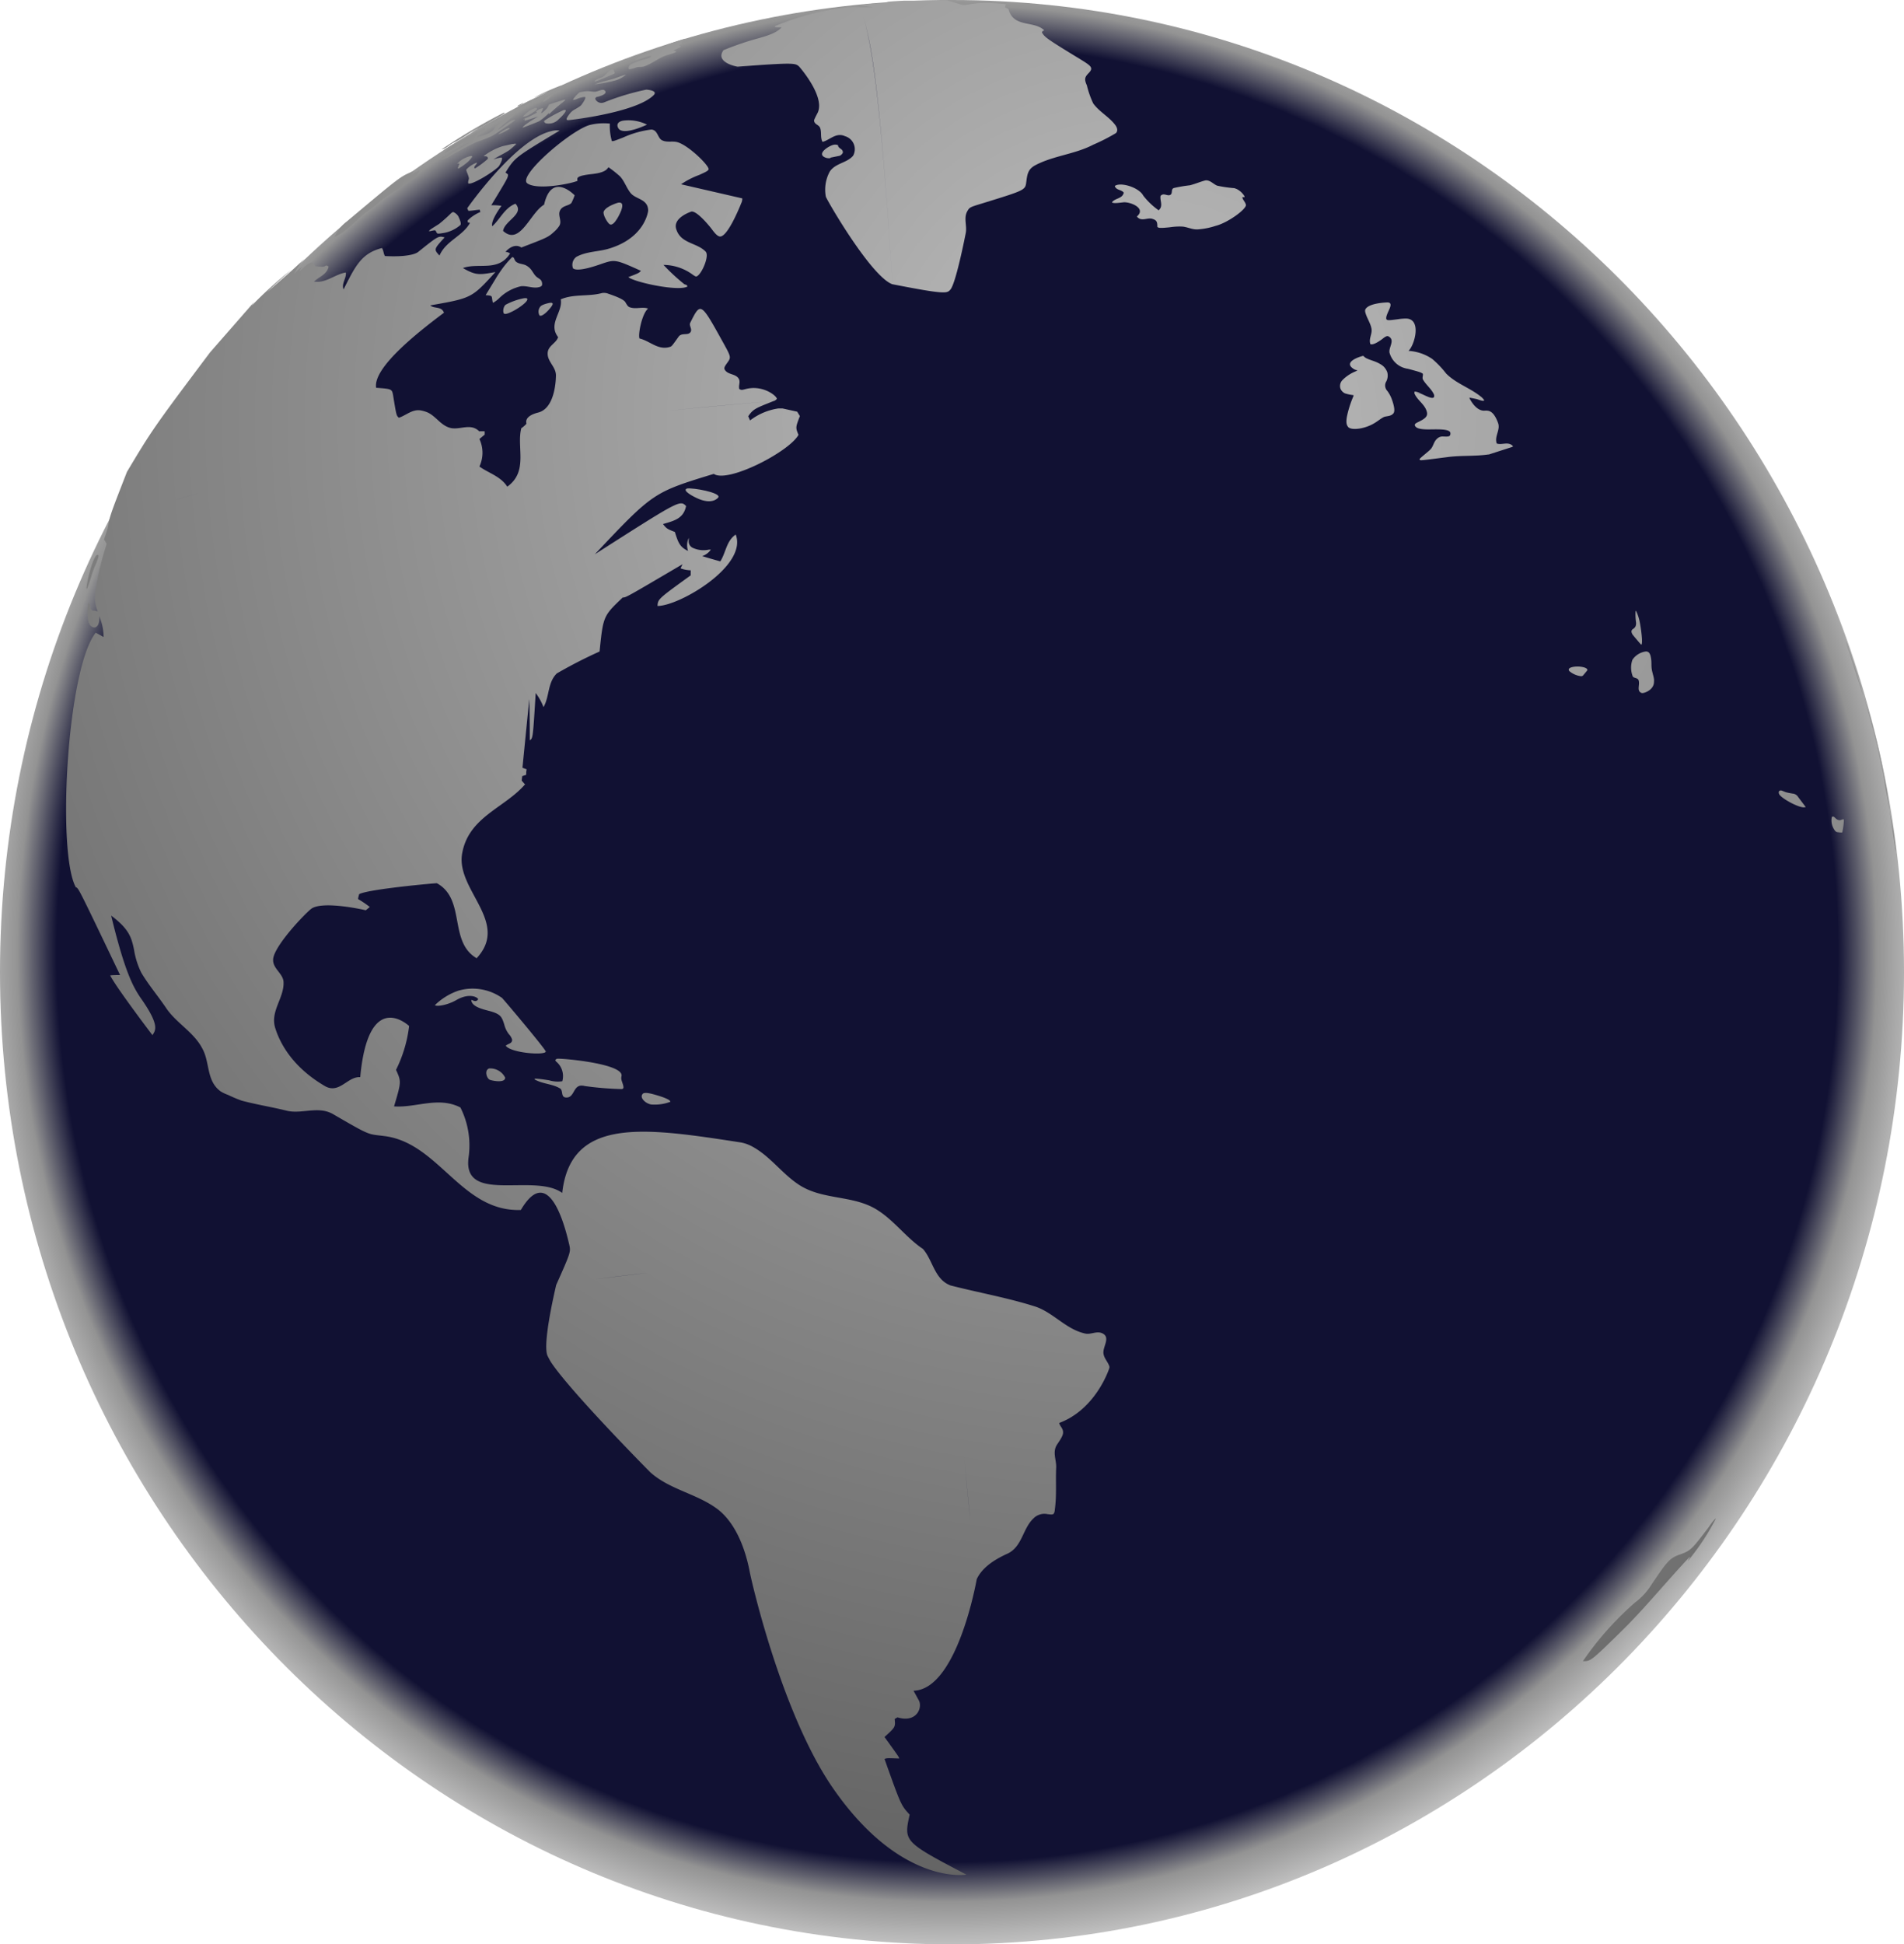 <svg xmlns="http://www.w3.org/2000/svg" xmlns:xlink="http://www.w3.org/1999/xlink" viewBox="0 0 260.53 265.95"><defs><style>.cls-1{fill:url(#radial-gradient);}.cls-2{fill:url(#radial-gradient-2);}.cls-3{fill:url(#radial-gradient-3);}.cls-4{fill:url(#radial-gradient-4);}.cls-5{fill:url(#radial-gradient-5);}.cls-6{fill:url(#radial-gradient-6);}.cls-7{fill:url(#radial-gradient-7);}.cls-8{fill:url(#radial-gradient-8);}.cls-9{fill:url(#radial-gradient-9);}.cls-10{fill:url(#radial-gradient-10);}.cls-11{fill:url(#radial-gradient-11);}.cls-12{fill:url(#radial-gradient-12);}.cls-13{fill:url(#radial-gradient-13);}.cls-14{fill:url(#radial-gradient-15);}.cls-15{fill:url(#radial-gradient-16);}.cls-16{fill:url(#radial-gradient-17);}.cls-17{fill:url(#radial-gradient-18);}.cls-18{fill:url(#radial-gradient-19);}.cls-19{fill:url(#radial-gradient-21);}.cls-20{fill:url(#radial-gradient-23);}.cls-21{fill:url(#radial-gradient-24);}.cls-22{fill:url(#radial-gradient-25);}.cls-23{fill:url(#radial-gradient-26);}.cls-24{fill:url(#radial-gradient-28);}.cls-25{fill:url(#radial-gradient-29);}.cls-26{fill:url(#radial-gradient-30);}.cls-27{fill:url(#radial-gradient-31);}.cls-28{fill:url(#radial-gradient-32);}.cls-29{fill:url(#radial-gradient-33);}.cls-30{fill:url(#radial-gradient-34);}.cls-31{fill:url(#radial-gradient-35);}.cls-32{fill:url(#radial-gradient-36);}.cls-33{fill:url(#radial-gradient-37);}.cls-34{fill:url(#radial-gradient-38);}.cls-35{fill:url(#radial-gradient-39);}.cls-36{fill:url(#radial-gradient-41);}.cls-37{fill:url(#radial-gradient-42);}.cls-38{fill:url(#radial-gradient-43);}.cls-39{fill:url(#radial-gradient-44);}.cls-40{fill:url(#radial-gradient-45);}.cls-41{fill:url(#radial-gradient-47);}.cls-42{fill:url(#radial-gradient-48);}.cls-43{fill:url(#radial-gradient-49);}.cls-44{fill:url(#radial-gradient-50);}.cls-45{fill:url(#radial-gradient-51);}.cls-46{fill:url(#radial-gradient-52);}.cls-47{fill:url(#radial-gradient-53);}.cls-48{fill:url(#radial-gradient-55);}</style><radialGradient id="radial-gradient" cx="-41.1" cy="520.42" r="1" gradientTransform="matrix(133.3, 0, 0, -136.07, 5608.24, 70944.2)" gradientUnits="userSpaceOnUse"><stop offset="0.91" stop-color="#113"/><stop offset="0.95" stop-color="#939393"/><stop offset="1" stop-color="#c7c7c7"/></radialGradient><radialGradient id="radial-gradient-2" cx="-40.59" cy="520.82" r="1" gradientTransform="matrix(423.02, 0, 0, -431.81, 17325.78, 224950.26)" gradientUnits="userSpaceOnUse"><stop offset="0.07" stop-color="#b0b0b0"/><stop offset="1"/></radialGradient><radialGradient id="radial-gradient-3" cx="-40.59" cy="520.82" r="1" gradientTransform="matrix(423.01, 0, 0, -431.81, 17325.38, 224949.23)" xlink:href="#radial-gradient-2"/><radialGradient id="radial-gradient-4" cx="-40.59" cy="520.82" r="1" gradientTransform="matrix(423.02, 0, 0, -431.81, 17325.74, 224948.71)" xlink:href="#radial-gradient-2"/><radialGradient id="radial-gradient-5" cx="-40.59" cy="520.82" r="1" gradientTransform="matrix(423.01, 0, 0, -431.8, 17325.62, 224947.13)" xlink:href="#radial-gradient-2"/><radialGradient id="radial-gradient-6" cx="-40.59" cy="520.82" r="1" gradientTransform="matrix(423.01, 0, 0, -431.81, 17325.46, 224948.18)" xlink:href="#radial-gradient-2"/><radialGradient id="radial-gradient-7" cx="-40.59" cy="520.82" r="1" gradientTransform="matrix(423, 0, 0, -431.79, 17325.17, 224941.94)" xlink:href="#radial-gradient-2"/><radialGradient id="radial-gradient-8" cx="-40.59" cy="520.82" r="1" gradientTransform="matrix(423.01, 0, 0, -431.8, 17325.58, 224947.66)" xlink:href="#radial-gradient-2"/><radialGradient id="radial-gradient-9" cx="-40.59" cy="520.82" r="1" gradientTransform="matrix(423, 0, 0, -431.8, 17325.17, 224942.97)" xlink:href="#radial-gradient-2"/><radialGradient id="radial-gradient-10" cx="-40.59" cy="520.82" r="1" gradientTransform="matrix(423.01, 0, 0, -431.8, 17325.46, 224946.1)" xlink:href="#radial-gradient-2"/><radialGradient id="radial-gradient-11" cx="-40.59" cy="520.82" r="1" gradientTransform="matrix(423.02, 0, 0, -431.81, 17325.74, 224951.83)" xlink:href="#radial-gradient-2"/><radialGradient id="radial-gradient-12" cx="-40.59" cy="520.82" r="1" gradientTransform="matrix(423.01, 0, 0, -431.8, 17325.46, 224946.1)" xlink:href="#radial-gradient-2"/><radialGradient id="radial-gradient-13" cx="-40.59" cy="520.82" r="1" gradientTransform="matrix(423.01, 0, 0, -431.8, 17325.46, 224945.57)" xlink:href="#radial-gradient-2"/><radialGradient id="radial-gradient-15" cx="-40.59" cy="520.82" r="1" gradientTransform="matrix(423.01, 0, 0, -431.8, 17325.34, 224944.02)" xlink:href="#radial-gradient-2"/><radialGradient id="radial-gradient-16" cx="-40.59" cy="520.82" r="1" gradientTransform="matrix(423.01, 0, 0, -431.8, 17325.42, 224946.1)" xlink:href="#radial-gradient-2"/><radialGradient id="radial-gradient-17" cx="-40.59" cy="520.82" r="1" gradientTransform="matrix(422.98, 0, 0, -431.79, 17324.52, 224938.8)" xlink:href="#radial-gradient-2"/><radialGradient id="radial-gradient-18" cx="-40.59" cy="520.82" r="1" gradientTransform="matrix(422.99, 0, 0, -431.79, 17324.73, 224940.88)" xlink:href="#radial-gradient-2"/><radialGradient id="radial-gradient-19" cx="-40.59" cy="520.82" r="1" gradientTransform="matrix(423.01, 0, 0, -431.8, 17325.34, 224946.1)" xlink:href="#radial-gradient-2"/><radialGradient id="radial-gradient-21" cx="-40.59" cy="520.82" r="1" gradientTransform="matrix(423.01, 0, 0, -431.81, 17325.54, 224948.71)" xlink:href="#radial-gradient-2"/><radialGradient id="radial-gradient-23" cx="-40.59" cy="520.82" r="1" gradientTransform="matrix(423, 0, 0, -431.8, 17325.29, 224944.54)" xlink:href="#radial-gradient-2"/><radialGradient id="radial-gradient-24" cx="-40.59" cy="520.82" r="1" gradientTransform="matrix(423, 0, 0, -431.8, 17325.13, 224942.97)" xlink:href="#radial-gradient-2"/><radialGradient id="radial-gradient-25" cx="-40.59" cy="520.82" r="1" gradientTransform="matrix(423.01, 0, 0, -431.8, 17325.62, 224947.66)" xlink:href="#radial-gradient-2"/><radialGradient id="radial-gradient-26" cx="-40.59" cy="520.82" r="1" gradientTransform="matrix(423.01, 0, 0, -431.8, 17325.46, 224946.1)" xlink:href="#radial-gradient-2"/><radialGradient id="radial-gradient-28" cx="-40.59" cy="520.82" r="1" gradientTransform="matrix(423, 0, 0, -431.8, 17325.3, 224944.54)" xlink:href="#radial-gradient-2"/><radialGradient id="radial-gradient-29" cx="-40.59" cy="520.82" r="1" gradientTransform="matrix(423.02, 0, 0, -431.81, 17325.74, 224948.18)" xlink:href="#radial-gradient-2"/><radialGradient id="radial-gradient-30" cx="-40.59" cy="520.82" r="1" gradientTransform="matrix(423.02, 0, 0, -431.81, 17326.1, 224948.71)" xlink:href="#radial-gradient-2"/><radialGradient id="radial-gradient-31" cx="-40.59" cy="520.82" r="1" gradientTransform="matrix(423.01, 0, 0, -431.8, 17325.58, 224947.66)" xlink:href="#radial-gradient-2"/><radialGradient id="radial-gradient-32" cx="-40.59" cy="520.82" r="1" gradientTransform="matrix(423.02, 0, 0, -431.81, 17325.94, 224950.79)" xlink:href="#radial-gradient-2"/><radialGradient id="radial-gradient-33" cx="-40.59" cy="520.82" r="1" gradientTransform="matrix(423.01, 0, 0, -431.8, 17325.38, 224945.57)" xlink:href="#radial-gradient-2"/><radialGradient id="radial-gradient-34" cx="-40.59" cy="520.82" r="1" gradientTransform="matrix(423.01, 0, 0, -431.81, 17325.58, 224950.27)" xlink:href="#radial-gradient-2"/><radialGradient id="radial-gradient-35" cx="-40.59" cy="520.82" r="1" gradientTransform="matrix(423, 0, 0, -431.8, 17325.18, 224944.54)" xlink:href="#radial-gradient-2"/><radialGradient id="radial-gradient-36" cx="-40.59" cy="520.82" r="1" gradientTransform="matrix(423.02, 0, 0, -431.81, 17326.14, 224952.35)" xlink:href="#radial-gradient-2"/><radialGradient id="radial-gradient-37" cx="-40.59" cy="520.82" r="1" gradientTransform="matrix(422.99, 0, 0, -431.79, 17324.82, 224940.36)" xlink:href="#radial-gradient-2"/><radialGradient id="radial-gradient-38" cx="-40.59" cy="520.82" r="1" gradientTransform="matrix(423.01, 0, 0, -431.8, 17325.38, 224944.54)" xlink:href="#radial-gradient-2"/><radialGradient id="radial-gradient-39" cx="-40.59" cy="520.82" r="1" gradientTransform="matrix(423.01, 0, 0, -431.8, 17325.54, 224946.1)" xlink:href="#radial-gradient-2"/><radialGradient id="radial-gradient-41" cx="-40.59" cy="520.82" r="1" gradientTransform="matrix(423.01, 0, 0, -431.79, 17325.33, 224941.41)" xlink:href="#radial-gradient-2"/><radialGradient id="radial-gradient-42" cx="-40.59" cy="520.82" r="1" gradientTransform="matrix(423.01, 0, 0, -431.8, 17325.42, 224946.1)" xlink:href="#radial-gradient-2"/><radialGradient id="radial-gradient-43" cx="-40.59" cy="520.82" r="1" gradientTransform="matrix(423.01, 0, 0, -431.8, 17325.62, 224946.62)" xlink:href="#radial-gradient-2"/><radialGradient id="radial-gradient-44" cx="-40.59" cy="520.82" r="1" gradientTransform="matrix(423.01, 0, 0, -431.8, 17325.38, 224942.97)" xlink:href="#radial-gradient-2"/><radialGradient id="radial-gradient-45" cx="-40.59" cy="520.82" r="1" gradientTransform="matrix(423.05, 0, 0, -431.82, 17327.27, 224957.04)" xlink:href="#radial-gradient-2"/><radialGradient id="radial-gradient-47" cx="-40.59" cy="520.82" r="1" gradientTransform="matrix(423, 0, 0, -431.8, 17325.25, 224944.54)" xlink:href="#radial-gradient-2"/><radialGradient id="radial-gradient-48" cx="-40.59" cy="520.82" r="1" gradientTransform="matrix(422.99, 0, 0, -431.78, 17324.6, 224935.16)" xlink:href="#radial-gradient-2"/><radialGradient id="radial-gradient-49" cx="-40.59" cy="520.82" r="1" gradientTransform="matrix(423.01, 0, 0, -431.8, 17325.62, 224947.66)" xlink:href="#radial-gradient-2"/><radialGradient id="radial-gradient-50" cx="-40.59" cy="520.82" r="1" gradientTransform="matrix(423.01, 0, 0, -431.8, 17325.46, 224946.1)" xlink:href="#radial-gradient-2"/><radialGradient id="radial-gradient-51" cx="-40.59" cy="520.82" r="1" gradientTransform="matrix(423.01, 0, 0, -431.8, 17325.46, 224945.57)" xlink:href="#radial-gradient-2"/><radialGradient id="radial-gradient-52" cx="-40.59" cy="520.82" r="1" gradientTransform="matrix(423.01, 0, 0, -431.81, 17325.42, 224948.18)" xlink:href="#radial-gradient-2"/><radialGradient id="radial-gradient-53" cx="-40.59" cy="520.82" r="1" gradientTransform="matrix(423.01, 0, 0, -431.8, 17325.5, 224946.62)" xlink:href="#radial-gradient-2"/><radialGradient id="radial-gradient-55" cx="-40.59" cy="520.82" r="1" gradientTransform="matrix(423.02, 0, 0, -431.82, 17325.98, 224957.56)" xlink:href="#radial-gradient-2"/></defs><g id="Layer_2" data-name="Layer 2"><g id="Layer_1-2" data-name="Layer 1"><path class="cls-1" d="M260.53,133c0,73.44-58.32,133-130.26,133S0,206.4,0,133,58.32,0,130.27,0,260.53,59.53,260.53,133Z"/><path class="cls-2" d="M73.4,14.78a.65.65,0,0,0-.19,0,6.11,6.11,0,0,0-.77.38c-.06,0-.81.67-.81.68s-.09.08-.07.09.36.16,1.43-.6C73.58,15,73.52,14.8,73.4,14.78Z"/><path class="cls-3" d="M71.67,14.09s0,0-.08,0c-.18.07-.58.27-.65.31s-.15.13-.13.15a.81.81,0,0,0,.37-.12,2.47,2.47,0,0,0,.49-.36Z"/><path class="cls-4" d="M74.81,12.66a2.8,2.8,0,0,0,.62-.2,5.77,5.77,0,0,0,.75-.38s.52-.27.6-.34l-.12,0A29.61,29.61,0,0,0,73,13.4L74,13a6.07,6.07,0,0,1,.83-.35Z"/><path class="cls-5" d="M72.79,13.83h0s.06-.06.77-.36l.75-.34.1-.07-.15,0a13.89,13.89,0,0,0-4,2A18.88,18.88,0,0,0,72.77,14a.5.5,0,0,1,0-.12Z"/><path class="cls-6" d="M74.89,13.63a.54.54,0,0,0,.12-.09c.08-.06.13-.14.2-.2s.27-.22.38-.34.07-.09.08-.09H75.6a4.83,4.83,0,0,0-1.2.75h0c.07,0,.07,0-.11.3A5.39,5.39,0,0,0,74.89,13.63Z"/><path class="cls-7" d="M69.71,17.52l-.13,0a2.13,2.13,0,0,0-.35.14,5.73,5.73,0,0,0-1.1.74h0a6.21,6.21,0,0,0,1.4-.67C69.68,17.66,69.81,17.53,69.71,17.52Z"/><path class="cls-8" d="M70.65,19.69c-.05,0-.1-.07-.38,0l-.15,0L68.76,20a8.51,8.51,0,0,0-2.58,1.35v0c.14.05.3,0,.44.07s.16.25.11.33a12.27,12.27,0,0,1-1.59,1.2.3.3,0,0,1-.22.07c-.09-.35.33-.47.34-.78a3.62,3.62,0,0,0-1.45.95.16.16,0,0,0,0,.12c.06.26.2.49.27.76a1.77,1.77,0,0,1,.08.31c0,.2-.12.38-.1.59a.47.47,0,0,0,0,.1c.33.36,3.34-1.44,4.16-2.28.18-.19.71-1.26.36-1.24a5,5,0,0,0-1.08.27c.71-.48,1.5-.81,2.2-1.29A10,10,0,0,0,70.65,19.69Z"/><path class="cls-9" d="M62,19.56c1.3-.59,2.41-1.54,3.69-2.18a9.76,9.76,0,0,0-1.35.9l4.38-2.55a1.43,1.43,0,0,0,.35-.3.25.25,0,0,0-.17,0,80.47,80.47,0,0,0-8.47,5c.66-.09,1.08-.64,1.64-.91Z"/><path class="cls-10" d="M62,29A.06.06,0,0,0,62,29a1,1,0,0,0-.29.18,20.2,20.2,0,0,1-1.62,1.45c-1,.64-1.35.82-1.39,1l0,0a1.39,1.39,0,0,0,.4-.06c.39-.08.44-.08.51,0s.11.32.29.39a3.18,3.18,0,0,0,.62-.06A4.71,4.71,0,0,0,63,30.78c.2-.24-.29-1.18-.29-1.19A1.47,1.47,0,0,0,62,29Z"/><path class="cls-11" d="M64.52,21.34a1,1,0,0,0-.3.05,3.57,3.57,0,0,0-1.67,1h0c.1,0,.19-.05.27,0s0,.08-.06.28-.21.43,0,.37a7.86,7.86,0,0,0,1.37-1C64.6,21.54,64.71,21.36,64.52,21.34Z"/><path class="cls-12" d="M106.94,3.74c-.64.8-2.3,1.25-3.19,1.5A40.77,40.77,0,0,0,99,6.86c-1.24,1.71,1.9,2.27,1.93,2.26,7.79-.58,7.89-.5,8.43,0,0,0,3.66,4.14,2.49,6.37-.48.91-.48,1-.45,1.07.08.48.65.51.81.92.25.62,0,1.33.34,1.93,1-.25,1.85-1.34,3.07-.78a1.85,1.85,0,0,1,1.11,2.68c-.86,1-2.42,1-3.19,2.16A5.21,5.21,0,0,0,113,26.9c.15.49,6.23,11,9.14,12-1.45-21.86-2.53-31.8-4-36.53,1.33,4.15,2.4,12.31,4,36.52,7.3,1.43,7.45,1.25,7.91.72.77-.89,2.09-7.68,2.1-7.75.19-1-.33-2.06.23-3,.3-.51.33-.52,2.17-1.08,5.74-1.77,5.74-1.77,5.88-2.89s.25-1.77,1.28-2.31c2.5-1.3,5.39-1.48,7.89-2.79a26.21,26.21,0,0,0,3.08-1.57s.49-.37-.09-1.14c-.85-1.12-2.16-1.77-3-2.93a12.71,12.71,0,0,1-.87-2.47c-.42-.93-.23-1.18.27-1.71.71-.73.22-1-1.24-1.91C143,5.17,143,5.1,142.57,4.45a1.67,1.67,0,0,1,.08-.2l.24-.09c-1.38-1.4-4.22-.3-4.9-2.93L137.52,1a2.92,2.92,0,0,1,.1-.4l.19,0c-.62-.09-2.43-.21-2.43-.21a14.65,14.65,0,0,0-3,.25c-1,.19-1.92-.51-2.93-.55-1.43,0-4.53,0-5.75,0-2.28.13-2.28.13-2.54.32a18.57,18.57,0,0,0-3.66.36s-.06,0-.07,0,0,0,0,0h.08a8.75,8.75,0,0,1,1.89.22h-1.74A11.94,11.94,0,0,0,116,1a36.33,36.33,0,0,0-10,2.59C106.1,3.74,106.1,3.74,106.94,3.74Z"/><path class="cls-13" d="M85,28.81c.29-.81.16-1.17-.39-1.09,0,0-1.67.46-2,1.21-.17.43.52,1.56.8,1.74C84.06,31.11,85,28.83,85,28.81Z"/><path class="cls-12" d="M96.76,4.85c-.36.15-.74.29-1.12.43,1.19-.28,5-1.37,5.67-1.55a60.13,60.13,0,0,1-6.78,2,1.68,1.68,0,0,0-.87.39,2.45,2.45,0,0,1-.58,1.25C91.93,7.05,89,8.82,88.83,8.92c.27.12.58.06.83.22,0,0,0,.09,0,.14a6.56,6.56,0,0,0,1.8-.55c-2.19,1.21-2.45.93-2.62.73-1.66,0-1.76.69-1.8,1-.94.64-2.18.7-3,1.55l.08.12a9.56,9.56,0,0,0,2.19-.33c1.28-.25,2.41-1.18,3.82-.86-.11.25-.11.25-.4.48.94.19,3.93-1.3,3.66-2.05L93,9.28a11.47,11.47,0,0,1,2.65-1.71c2.68-.66,3.62-1.68,3.64-1.91l-.14,0a16.38,16.38,0,0,0,4.38-1.48,1.69,1.69,0,0,0-.63.06l5.9-1.87c-1.45.21-1.53.22-2.08.26,1.39-.37,2.81-.59,4.2-1-1.35,0-3.58.28-3.6.28s-5.44,1-6.6,1.4a.55.55,0,0,0,.22.18,1.82,1.82,0,0,1-1,.06c-.4,0-5,1.1-5.5,1.68C94.69,5.36,94.74,5.39,96.76,4.85Z"/><path class="cls-14" d="M75.11,14.36a5.55,5.55,0,0,1-.29.48,4.4,4.4,0,0,1-.76.67c0-.15.13-.34.19-.49a.79.79,0,0,0,.06-.22,1.41,1.41,0,0,0-1,.54h.16a0,0,0,0,1,0,.05,12.1,12.1,0,0,1-1.92.92c.1.05.2-.07.29,0-.08.16-.08.16-.07.19s.11,0,1.9-.57c-.55.32-2.07,1.18-2.17,1.55a0,0,0,0,1,0,0s2-.76,2.28-.9a8.48,8.48,0,0,0,1.32-1.11.21.21,0,0,1,0,.18l0,0A25.2,25.2,0,0,1,77,14c.3-.25.32-.28.36-.35a.34.34,0,0,0-.2,0s-1.8.55-2,.65l-.06,0Z"/><path class="cls-15" d="M94.63,28.94c.83-.07,2.67,2.28,2.69,2.31.43.58.89,1.18,1.3,1.1,1.14-.22,2.86-4.69,2.88-4.73a1.59,1.59,0,0,0,.07-.48l-8.38-1.93a11.48,11.48,0,0,1,2.47-1.27c.89-.4,1.33-.6,1.3-.83-.07-.62-3-3.46-4.45-3.7-.63-.11-1.3.09-1.92-.22s-.57-1.4-1.46-1.47a13.2,13.2,0,0,0-3.88,1.1c-1.29.5-1.32.5-1.53.48a7.52,7.52,0,0,1-.27-2.39,8,8,0,0,0-2.68.17c-2.52.61-10,7-8.62,8s6.22,0,6.88-.35c-.1-.41-.15-.68,2-.92,1.78-.2,2-.64,2.23-.93a15.76,15.76,0,0,1,1.58,1.25c.62.67.88,1.58,1.45,2.28.73.89,2.39.79,2.4,2.41,0,0-.35,3.67-5.32,5.18-1.48.46-3.09.37-4.5,1.14a1.34,1.34,0,0,0-.46,1.57c.27.24,1.15.35,3.75-.56,2-.69,2-.69,5.54.9-.29.31-.29.31-1.72.86.79.7,6.84,2,8.08,1.29C94,39,94,39,93.65,38.89a27,27,0,0,1-2.86-2.65,6.84,6.84,0,0,1,4,1.34c.23.16.4.27.51.24.68-.21,1.81-2.81,1.26-3.39-1.17-1.24-3.36-1.08-4-3C91.93,29.8,94.6,28.94,94.63,28.94Z"/><path class="cls-16" d="M67.24,16.75c.07.06.54-.17.92-.41a1.3,1.3,0,0,0,.23-.18h-.06A6.29,6.29,0,0,0,67.24,16.75Z"/><path class="cls-17" d="M113.62,21.57l1.28-.26a.86.86,0,0,0,.42-.4.37.37,0,0,0,0-.18.51.51,0,0,0-.07-.17c-.12-.19-.35-.25-.48-.43a.38.38,0,0,1-.1-.27v0l0,0a1,1,0,0,0-.61-.05c-.58.12-2.21,1.1-1.32,1.65a1.32,1.32,0,0,0,.89.17Z"/><path class="cls-18" d="M88.53,17.05l0,0a5.69,5.69,0,0,0-3.24-.55c-1.16.2-.8,1-.53,1.22C85.66,18.44,88.49,17.07,88.53,17.05Z"/><path class="cls-9" d="M79.52,10.93a8.73,8.73,0,0,0-1.08.49l.16,0a3.14,3.14,0,0,1,1.14-.14c-.06.21-.34.2-.38.41s1-.3,1.1-.34a5.34,5.34,0,0,0,1.47-1.38c-.14,0-.26.09-.41.08.13-.25.44-.24.6-.44H82a19.17,19.17,0,0,0-2.51,1.08c.23.07.42-.1.64-.08C80.17,10.66,80.05,10.72,79.52,10.93Z"/><path class="cls-19" d="M74.66,16.39c-.24.17-.32.23,0,.47a1.9,1.9,0,0,0,1.82-.58c.4-.35,1.21-1.2.84-1.24l-.16,0A18.37,18.37,0,0,0,74.66,16.39Z"/><path class="cls-12" d="M85.66,10.24v0h-.09l-.08,0c-.52.15-1,.36-1.54.52s-1.21.31-1.8.5a5.13,5.13,0,0,0-.78.27A17.08,17.08,0,0,0,84.2,11a3.54,3.54,0,0,0,1.32-.68.53.53,0,0,0,.14-.12Z"/><path class="cls-20" d="M81.35,11.17v0c.2,0,2-.79,2.49-1,.23-.1.27-.15.27-.24S84,9.84,84,9.73s0-.1,0-.15v0l-.08-.05a.4.4,0,0,0-.24,0,1.91,1.91,0,0,0-.27.16c-.39.27-.65.73-1.12.91S81.46,10.88,81.35,11.17Z"/><path class="cls-21" d="M85.49,8.43c1.26-.64,1.26-.65,1.28-.69l-.13,0s-1.27.42-1.63.6-.27.36-.27.36S85.11,8.62,85.49,8.43Z"/><path class="cls-22" d="M88.21,7.83c.54-.16.71-.21.89-.13a.14.14,0,0,1,0,.06,3.84,3.84,0,0,1-.87.34,12.61,12.61,0,0,0-1.92.7c-.33.21-.36.6-.22.67a4.35,4.35,0,0,0,1-.26c.37-.11.77,0,1.14-.16.9-.33,1.67-.93,2.54-1.32.54-.25,1.14-.32,1.67-.59l.12-.09a1.78,1.78,0,0,0-.43-.12v0a1.15,1.15,0,0,1,.27-.14c.74-.36.75-.39.76-.47s-.17,0-.24-.06c.11-.16.4-.21.34-.49.16-.19.41-.26.56-.46a.43.43,0,0,0-.16,0A39.92,39.92,0,0,0,89.1,7a1.5,1.5,0,0,0,.51-.07,3.58,3.58,0,0,1-1.21.43,3,3,0,0,0-1.5.83A8.38,8.38,0,0,0,88.21,7.83Z"/><path class="cls-23" d="M77.82,16.43c.08,0,9.21-1,11.62-3.41.66-.66-1-.76-1-.76A34,34,0,0,0,82.67,14c-.76.31-1.35-.41-1.19-.6s.19-.12.47-.21c1.48-.42.75-.9.59-.91-.38,0-.71.22-1.08.26s-.85-.11-1.28-.06a8.17,8.17,0,0,0-.84.14c-.22.1-.94.86-.93,1.05a1.4,1.4,0,0,0,.56-.14,3,3,0,0,1,1.08-.27c.23.15-.5,1.1-.54,1.14-.45.42-1.08.58-1.48,1.06C77.24,16.44,77.56,16.44,77.82,16.43Z"/><path class="cls-23" d="M260.53,131.55c-.2-3.7-.38-8.66-.75-12.35-.16-1.11-.31-2.13-.45-3.09-.87-2.93-.94-3.4-2.65-13.79l.07.13c-4.18-14.14-4.18-14.14-4.24-14.82l.05.06a87.41,87.41,0,0,0-4.14-10.34L244,68.43a17.88,17.88,0,0,0-4.76-4.5,16.73,16.73,0,0,1,4.76,4.5c-1.72-2.86-3.92-6.74-5.75-9.53-7.84-10.92-8-11.13-12.84-16.46l-5.2-5.36h0l-.59-.55a31.89,31.89,0,0,0,2.47,2.7,12.2,12.2,0,0,1-1.09-.8,12.82,12.82,0,0,0,2.56,2.64l-.2.14c-3.62-3-6.7-6.64-10.36-9.61,1.83,1.16,3.27,2.88,5.26,3.81-.47-.87-6-5.77-9.68-8a18.05,18.05,0,0,1-3.19-2.15,3.26,3.26,0,0,1,.48.2,8.08,8.08,0,0,0-1.18-.83,1.39,1.39,0,0,1-.19.15A12.32,12.32,0,0,1,202,23.26a4.6,4.6,0,0,0,.52.19c-.3-.72-3.51-2.21-3.75-2.29.15.38.15.38.69,1-1.12-.39-1.68-1.59-2.79-2,.21.52.76.76,1,1.27-.4.9-.4.9-.33,1.45.1.83,2.68,5.47,2.7,5.51,1.93,3,1.85,4.08,1.84,4.19-.38,2.81-.38,2.81-1.89,3.91-.54.41-.54.6-.25,1.34,0,.1,4.09,9.76,7.82,8,1.2-.56.6-2.59.31-3.56.31.22,7,7,8.24,9.15.59,1,1.15,2,2.18,2a7.77,7.77,0,0,0-.34-4.29c-1.49-2.82-1.14-3.14-.39-3.85,0-.67-.06-.93-2-2.24-1.36-.9-1.36-.9-3.17-3.9-.69-1.15.46-2.59-.57-3.68a29.64,29.64,0,0,1-2.76-3c0-.11-.1-.25-.15-.36l.13-.21c1,.34,4.33,2.59,4.57,3.29l-.27,0c2.59,5.89,2.59,5.89,5,8.21,2.13,2,5.37,1.72,7.52,3.73a4.7,4.7,0,0,1-1-.4l-.21.14c.13.26.31.49.46.74a27.48,27.48,0,0,0-3.73-1.11c1.41,2,3.43,3.47,4.53,5.72-1.38-.06-1.48-2.13-3-2l-.15.24s1.69,3.18,1.87,3.4S226,55.64,226,56.3c-.85-.08-.85-.08-1,0-.11.28-.15.57-.26.83l.14.2h0c-3.93-.27-3.93-.27-4,.11l-.54.34a9.86,9.86,0,0,0-2.94-1l1.9.34a3.91,3.91,0,0,0-2.71-.83c-.52,0-.64,0-2.1-1.68-1.08-1.26-2.35-3.09-2.28-4.66,0-.65-.94-3.39-1.65-3.46-.09,0-2.13,0-1.78,1a48.12,48.12,0,0,0,4.63,7.3c.76.88.79,1,.81,1.06s-.12.13-.67.24l-1.32.22-.39.55c-2.08-.07-2.08-.07-2.65.51a21.79,21.79,0,0,0,1,3.64l-.33.61a4.75,4.75,0,0,0-2.72.33,12.15,12.15,0,0,0,.75,2,6.3,6.3,0,0,1-1.47.73,4.11,4.11,0,0,1-.3,1.43c-2-.1-2.33-.35-3.21-1a13.54,13.54,0,0,0,.81,1.26c-.06.2-.14.47-.21.67a9,9,0,0,1-1.38.49c-1-.64-1-.64-2.54-.68l-.27.62,1.31,1.18L200,69c9.41,2.66,7.93,12.31,7.88,12.39-4.38-.32-8.6-1.65-13-2.11a7.17,7.17,0,0,0,.84,1.2c0,.11.48,12,2,12.48-.4,3.67-.4,3.67-.48,4,3.05-.24,3.68-.29,5,0a13.73,13.73,0,0,0,.54,2.15L210,96.67c2-.25,2.46-2.79,1.4-4.51,1.13-4.79,1.19-4.81,4.13-6,0-3.86,0-3.86.36-4.14,1.35-1.15,2.43.69,3.69.7,1.16-2.1,2.12-3.46,3.93-1.87.09.08,10,11.75,11,15,.74,2.47.4,2.52-3.81,3.11a21.55,21.55,0,0,0,3.39,3.68c.36-1.16-.35-2.28-.14-3.44l.63.09c.54-.8.74-1.76,1.23-2.57-.63-2.23-.63-2.23-.61-3l.63-.17c.26.36.59.83.86,1.18-.21-1-.21-1-3.58-5.18l.15-.66c-1.58-.72-2.83-1.29-7.05-10.09a2.21,2.21,0,0,1,1-.83l9.57,11.48s0,0,2.88,8.41l3,7.1a10.66,10.66,0,0,0,.09-1.38,25.12,25.12,0,0,0-.95-4.87c-1-5.26-1-5.26-.54-5.66A5,5,0,0,1,244.49,96,7.26,7.26,0,0,0,245,94.7l.68,0c.63-4.79-2.72-8.94-2.14-13.72a1.8,1.8,0,0,1,1.21.06l-.27.59A4.89,4.89,0,0,0,246,82.9a3.8,3.8,0,0,1,0,2.16c.61.7.89,1.62,1.43,2.37,2.26-1.33-1.12-3.69-.45-5.64,1-.22,1.18.12,1.47.91l-.33.62c.35.58.35.58.87,2.64l-.37.55c1.62,4.11,5.32,7.31,5.17,12.2l-.56.32c-2-1.33-1.85-5.75-5-4.9a2.17,2.17,0,0,1-.48,1.17c-.38-.12-.89-.27-1.27-.36a2.39,2.39,0,0,0,.6,1.09c-.72.63-1.7.25-2.49.65a10.06,10.06,0,0,0-.09,1.56l.6.17c.32,2.46.91,7,3.87,9.57l.46-.48c0-.2,0-.46,0-.66,1,.83,1.28,2.21,2.4,2.9a6.1,6.1,0,0,0,.3-1.33,3.64,3.64,0,0,0,1.08.74c.49,9.29.56,10.71-.43,13.22-1.31-.11-1.52-.4-1.94-1.71a1.81,1.81,0,0,0-1.11.48c-4.35-.32-3.95-6.78-8.49-6.85-.85,1.54-.18,3.31-.76,4.9l-.62.26c-.94-.7-10.92-10-11.63-11.17-.22-.38.08-1.06.31-1.43.54-.89.54-.89.13-6.37a20.62,20.62,0,0,0-2-1.21c-.88.68-.88.68-4.53-.17a5.88,5.88,0,0,0-.89,1.1c-4.74-1.88-8.57,3.42-13.28,1.75l-.7,0c-1.33.28-1.79.37-3.24-1.4l-.27-.18a4.37,4.37,0,0,0-.59.55c-.89,1.1-.22,2.67-1.08,3.78C201,106,199,106,198,107.52c-.3.44-.16,1.24-.19,1.78-.3,5.84-.3,5.84-1.84,6.6a17,17,0,0,0-4.05,3c-.86,1.4-7.18,12.59-7.18,12.6-.27,3,1.68,5.5,1.73,8.43,0,2.45-3.39,3.61-2.3,6.45,1.62,4.26,3.87,8.2,5.8,12.31.81,1.73,6.88,7.64,8,7.53,5.71-.55,11.23-2.76,17.08-2.1a1.24,1.24,0,0,1,.56.31c1.05.9.3,2.53,1.33,3.44s2.33.45,3.46.83c.75,2.32.75,2.32-.18,4.55,9.83,1.86,16,3.55,20.52,5.78-4.41-2.19-10.79-3.94-20.52-5.78-2.6,6.23-2.6,6.23-2.2,8,.63,2.8,1.49,6.64-2,15.07-1.62,3.88-4.71,6.73-6.84,10.25-2,3.28-2.22,7.25-4.06,10.58-7.14,13-7.34,13.2-8.49,14.4a8.33,8.33,0,0,0-2,3.15c3.66,1.15,8-1.84,9.38-2.82l5.67-4.08,7.17-5.84c1.62-1.72,2.59-4,4.33-5.6,2-1.87,4.62-2.76,6.58-4.69,4.67-4.57,9-13.62,9.46-14.75,1.81-4.51,8-11.41,9.82-13.39,2.89-3.27,6.76-11.84,7.72-15.18-.74-.24-.74-.24-2,0-.29-.41-.29-.41.31-5.77.23-2-.22-3.94-.25-5.92-.1-5.13.88-10.23.43-15.37l-1.33-16.19c.31.5.31.5.65,2.84a2.64,2.64,0,0,0,.71-1.3c3.25,12.22-.19,24.47.2,36.7,1.31-.62,1.31-.62,1.89-.49,3.47-7.64,3.47-7.64,3.64-8.63l-.11.73c.07-.4.17-.94.23-1.35l.07-.45.38-2.82c.16-1.29.35-2.91.65-7.3,0,.23,0,.45,0,.66C260.31,140,260.55,135.21,260.53,131.55Zm-.81,14.16c-.25-.55-.25-.55-.07-5.14-.13,1.45-.13,1.45-.21,2.09-.34-9.95-.19-10.87,0-12.14.57.88.82,8.25.72,12.48a12.64,12.64,0,0,1-.45,2.71Z"/><path class="cls-24" d="M256.89,102.2c0,.17.1.39.13.55l.65,3a.7.7,0,0,0,0-.14c.22,1.76.57,3.5.91,5.24a87,87,0,0,0-2.84-13.29q-.41-1.26-.75-2.37c1.53,5.33,1.58,5.55,2.22,8.36C257.09,103.08,257,102.65,256.89,102.2Z"/><path class="cls-25" d="M254.56,93.79c.06.17.13.34.19.5-.19-.63-.44-1.25-.58-1.91.07.21.15.42.21.63l-1.55-4.68,0,.07a3.65,3.65,0,0,0-.29-.71c.61,1.85,1.35,4.19,2.4,7.48C254.84,94.74,254.71,94.29,254.56,93.79Z"/><path class="cls-26" d="M259.45,116.54c-.19-1.94-.54-3.82-.9-5.71.22,1.46.47,3.19.78,5.28Z"/><path class="cls-27" d="M185.2,54.06a.61.61,0,0,1,0,.12A14.59,14.59,0,0,0,184.3,57c-.12.75-.08,1.1.17,1.41.42.51,2.36.3,3.77-.63.36-.23.69-.5,1.06-.7s1-.06,1.38-.55c.2-.28.12-.92-.23-1.9a4.47,4.47,0,0,0-.61-1.14,1.08,1.08,0,0,1-.14-1.33,1.78,1.78,0,0,0,.14-1.18,2,2,0,0,0-.81-1.07,4.68,4.68,0,0,0-.54-.3c-.45-.22-.94-.33-1.39-.54a1.41,1.41,0,0,1-.5-.33s0-.05-.09-.05-3,.78-1.21,1.83a.89.89,0,0,0,.45.12,1.34,1.34,0,0,1-.27.17A5.28,5.28,0,0,0,183.69,52a1.19,1.19,0,0,0-.29.51,1.22,1.22,0,0,0,0,.6,1.12,1.12,0,0,0,.25.42,1.14,1.14,0,0,0,.4.29A6.09,6.09,0,0,0,185.2,54.06Z"/><path class="cls-28" d="M63.4,18.91c-.28.15-2.62,1.53-2.73,1.69C60.79,20.59,60.91,20.59,63.4,18.91Z"/><path class="cls-29" d="M247,110.43l.06,0v-.05s-1.11-1.47-1.11-1.48a1.06,1.06,0,0,0-.49-.31,10,10,0,0,1-1.09-.21c-.63-.25-.63-.25-.69-.24-.29,0-.37.25-.2.56C243.89,109.32,246.38,110.65,247,110.43Z"/><path class="cls-30" d="M223.43,92.57c.23.25.72.13.81.58s-.07.83,0,1.24a.61.61,0,0,0,.15.27.72.72,0,0,0,.27.15c.27.06,1.62-.38,1.66-1.49a3,3,0,0,0,0-.42c-.07-.46-.24-.9-.31-1.38s0-1-.1-1.49c-.12-.79-.39-.88-.66-.91a2.62,2.62,0,0,0-1.88,1.14A3.27,3.27,0,0,0,223.43,92.57Z"/><path class="cls-31" d="M216.66,92.35s.54-.63.54-.66c.05-.23-.34-.42-1-.49s-1.89.08-1.45.62a3,3,0,0,0,1.62.69.37.37,0,0,0,.17-.05.45.45,0,0,0,.13-.11Z"/><path class="cls-32" d="M223.42,86.07a.45.45,0,0,0-.16.2.42.42,0,0,0,0,.25.93.93,0,0,0,.19.37s1.06,1.28,1.13,1.31c.24-.11,0-2-.19-3a6.24,6.24,0,0,0-.54-1.66h0a.39.39,0,0,0-.06.15s0,.07,0,.1a8.46,8.46,0,0,0,.08,1.42,1.18,1.18,0,0,1-.08.49A1,1,0,0,1,223.42,86.07Z"/><path class="cls-33" d="M251.4,113.83a2.61,2.61,0,0,0,.68.06,9.34,9.34,0,0,0,.22-1.54v-.09c0-.15,0-.16-.07-.18s-.34.13-.52.13a.91.91,0,0,1-.38-.13c-.16-.1-.27-.28-.45-.36a.15.15,0,0,0-.13,0,.16.16,0,0,0-.1.08,2.31,2.31,0,0,0,.43,1.83.71.71,0,0,0,.32.22Z"/><path class="cls-34" d="M50.25,28.92l0,0a.39.39,0,0,0,.15-.06c.75-.53,1.4-1.18,2.14-1.71,1.35-.95,2.78-1.74,4.11-2.73.3-.23.3-.23.7-1l0-.08a4.71,4.71,0,0,0-1.21.65c.34-.3.34-.3.39-.55l0,0-.16.05c-1.65.71-1.65.71-8.92,6.82a5.18,5.18,0,0,0-1.66,2.07l.06,0C47.54,31.62,48.76,30.09,50.25,28.92Z"/><path class="cls-35" d="M60.47,21.87a5.16,5.16,0,0,0,1.32-.64c2.25-1.29,3.41-1.8,3.41-1.8a21.21,21.21,0,0,0,2.17-.85c.53-.3,2.63-1.78,2.65-1.79.4-.28.43-.34.48-.42a1.4,1.4,0,0,0-.63.19c-.63.36-1.19.87-1.82,1.25.79-.8,1.71-1.44,2.47-2.26h-.08s-2.63,1.38-2.7,1.75-.42,1-2.41,1.43l0-.05a1.22,1.22,0,0,1,.15-.17l0-.06c.27-.3,1.2-.48.81-.91-.05,0-5.38,2.64-5.42,3.39a23.69,23.69,0,0,0,2.58-1.43c-.27.44-.74.59-1.1.88.06,0,.08,0,.7-.35a7.84,7.84,0,0,1,1.15-.5,33,33,0,0,1-3.56,1.91C60.26,21.61,60.26,21.84,60.47,21.87Z"/><path class="cls-10" d="M45.64,35.35c.39.09.68-.26,1-.24l.05.07c-.16.47-.6.74-.83,1.16A21.37,21.37,0,0,0,52,33.06a5,5,0,0,1,1.29-.9l.08.05a1.76,1.76,0,0,0-.19.39,7.41,7.41,0,0,0,1.54.47c1.28-.43,1.28-.43,2.52-1.86l.06-.07c-.13,0-.13,0-1.32.62a3.07,3.07,0,0,1,2.24-1.35c.3,0,.36,0,.47-.08s.66-.61.55-1.15c-.68-.39-1-1.15-.6-1.6a37.2,37.2,0,0,0,3-4.14,2.91,2.91,0,0,0-.39-.12l0-.14,0,0c-1.28,1.11-2.15,2.64-3.64,3.51-.15-.63.49-.82.67-1.28l-.11-.08a14,14,0,0,1-1.7.83c.17-.27.47-.46.62-.77l-.06-.06c-.83.25-1.46.92-2.26,1.23.5-.7,1.31-1,1.88-1.63-.51.05-7.06,4.37-6.9,5.18a1.23,1.23,0,0,1,.25.14c-.12.21-.13.22-.9.7-1.31.8-1.36,1-1.36,1.16a.5.5,0,0,0,.24,0c.73-.15,1.32-.64,2-.81.51-.11,1,.12,1.54,0a8.26,8.26,0,0,1-2.66,1.26C45.36,33.65,45,35.19,45.64,35.35Z"/><path class="cls-36" d="M75.6,41.68c.11-.29-.19-.27-.42-.24,0,0-1,.19-1.24.5a1.08,1.08,0,0,0-.12,1.21C74.2,43.47,75.44,42.09,75.6,41.68Z"/><path class="cls-37" d="M73.93,39.23a.53.53,0,0,0,.23-.19.86.86,0,0,0,0-.39A.8.8,0,0,0,74,38.3c-.21-.2-.5-.32-.71-.55-.35-.38-.53-.9-1-1.24a1.43,1.43,0,0,0-.22-.15c-.41-.26-.93-.22-1.34-.47s-.27-.56-.54-.7a.13.13,0,0,0-.12,0,13.45,13.45,0,0,0-1.7,2.08c-.17.24-.37.56-.52.81l-1.4,2.3c.83.07.83.07.89.5s.09.55.16.53a4.45,4.45,0,0,0,.79-.6,6.17,6.17,0,0,1,3-1.65C72.2,39.07,73.06,39.55,73.93,39.23Z"/><path class="cls-38" d="M71.64,40.81a8.74,8.74,0,0,0-2.45.88c-.36.28-.41,1.08-.21,1.22.38.28,2.7-1.1,3.1-1.76C72.22,40.94,72.25,40.71,71.64,40.81Z"/><path class="cls-39" d="M66.92,146.17c-.7.27-.3,1.41.12,1.56s2.11.46,2.08-.31A2.28,2.28,0,0,0,66.92,146.17Z"/><path class="cls-40" d="M193.64,53.57c-.13,0-.11.09-.07.22l.87.07A2.08,2.08,0,0,0,193.64,53.57Z"/><path class="cls-15" d="M108.51,63.06c.84-1.11,1.21-1.86,1.1-2.21a.4.4,0,0,0-.15,0,9.13,9.13,0,0,0-2.62,2.4c-1.14,1.43-1.92,3.12-3,4.57-.6.76-1.43,1.31-2,2.11-.21.32,0,.4,0,.45s.15.08,3.54.36a25,25,0,0,1,4.86.75,2.91,2.91,0,0,0,.58.15c.54,0,1.12-.53,1.66,0a2,2,0,0,1,.31,1.16c0,.35.19.41.29.4.54-.07,1.22-1.13,1.28-2a8,8,0,0,0-2.06-4.9c-.56-.62-.56-.62-2.55-.18-.61.13-.74,0-.88-.51-.27-1-.5-1.15-.87-1.34-.19-.11-.19-.17-.1-.37a6,6,0,0,1,.59-.81Z"/><path class="cls-41" d="M187.67,45c.11.71-.42,1.37-.15,2.08.22.09.66,0,1.61-.69.34-.28.64-.5.87-.37,1,.55-.15,1.61.18,2.38a3,3,0,0,0,2.46,2.05c1.56.42,1.76.47,2.05.68.05.25-.1.51,0,.76.42.76,1.16,1.28,1.53,2.09.2.82-.78.34-1.51,0-.31-.15-.31-.15-1.19-.22.36,1,1.51,1.55,1.74,2.67.12.61-.43.93-1.23,1.32-.21.1-.54.26-.41.5s.41.55,2.31.49c.81,0,2.48-.07,2.53.49s-.34.5-.92.49a1.15,1.15,0,0,0-.52.06,1.13,1.13,0,0,0-.43.29c-.41.38-.47,1-.83,1.38s-1,.83-1.5,1.32c0,0,0,.11,0,.16.26.06.26.06,3.89-.41,1.83-.23,3.68-.08,5.52-.35h.07L207,61.12a.45.45,0,0,0,0-.11c-.65-.66-1.49-.08-2.2-.34-.34-1,.54-1.85.18-2.82-.64-1.73-1.31-1.7-1.85-1.67-1.22.07-2.05-1.68-2.05-1.7a.25.25,0,0,1,0-.07c.07,0,.07,0,1,.19.43.15,1,.36,1,.14v0a2.07,2.07,0,0,0-.5-.52c-1.49-1.18-3.35-1.76-4.7-3.12a13,13,0,0,0-1.91-2,6.51,6.51,0,0,0-3.24-1.1c.81-.73,1.85-4.34-.3-4.42a7.08,7.08,0,0,0-1.13.09c-1.35.18-1.62.21-1.62-.15,0-.73,1.19-2.09.2-2.15,0,0-2.68.05-3.07,1a.69.69,0,0,0,0,.32C187,43.49,187.54,44.19,187.67,45Z"/><path class="cls-42" d="M11.93,80.5c.35-.83.55-1.69.85-2.51.19-.49.42-1,.59-1.47l.06-.19s.15-.46-.07-.41l-.11,0c-.71.6-1.53,4.42-1.39,4.64A.26.26,0,0,0,11.93,80.5Z"/><path class="cls-43" d="M170.28,27a.43.43,0,0,0,0-.16,2.57,2.57,0,0,0-1.1-1l-.28-.1a16.84,16.84,0,0,1-2.35-.34c-.54-.22-.94-.76-1.58-.73-.74.19-1.44.5-2.16.68a19.84,19.84,0,0,0-2.18.37c-.45.15-.13.72-.48.93s-.77-.19-1.16,0l-.18.12c-.15.65.42,1.4-.27,2a9.87,9.87,0,0,1-2.1-2c-.61-1.17-3.18-1.9-3.9-1.32.2.6.91.47,1.23.91-.2.86-1.2.72-1.62,1.33.23.17,1,.05,1.5,0,.81-.15,3.31.74,1.91,1.93.6.76,1.4.12,2.08.31s.72.47.72,1.11c.16.14.31.2,1.72.05a8.86,8.86,0,0,1,1.54-.1c.68,0,1.31.35,2,.39h.28a9.78,9.78,0,0,0,2.43-.48c1.7-.42,4.28-2.33,4.15-2.89-.08-.37-.39-.61-.49-1C170.07,26.94,170.07,26.94,170.28,27Z"/><path class="cls-44" d="M69.21,143.07c.74,1,5.39,1.34,5.47.79,0-.3-5.91-7.31-6-7.35a7,7,0,0,0-5.9-1,8.51,8.51,0,0,0-3.27,2c.25.23,1.72,0,2.92-.69,1.72-1,2.87-.44,3-.13-.09.18-.32.42-.87.1l-.07.05c.07.85,1.45,1.2,2.37,1.44,1.68.44,1.79.8,2.14,1.88a3.57,3.57,0,0,0,.64,1.33,1.76,1.76,0,0,1,.43.73C70.12,142.79,69.48,142.76,69.21,143.07Z"/><path class="cls-45" d="M76.61,148.89c.48.27.1,1.18.79,1.25,1.18.12,1-1.52,2.07-1.62a1.85,1.85,0,0,1,.57.06,43.62,43.62,0,0,0,5,.41c.15,0,.25-.06.27-.2,0-.55-.41-1-.27-1.55.43-1.73-8.22-2.48-8.77-2.4A.39.39,0,0,0,76,145c0,.13,0,.13.13.25a2.58,2.58,0,0,1,.81,2.67,4.07,4.07,0,0,1-1.81-.13c-1.74-.28-1.92-.23-2-.2a.21.21,0,0,0,.06.1C74.24,148.29,75.55,148.27,76.61,148.89Z"/><path class="cls-46" d="M94,66.83c-.74.28.95,1.13,1.3,1.29,2.23,1.07,3-.08,3-.09C98.63,67.4,94.86,66.7,94,66.83Z"/><path class="cls-47" d="M233.83,208.89c-2.45,3.23-2.51,3.25-4.12,3.83-1.31.48-1.72,1.09-3.7,4a8.85,8.85,0,0,1-2.32,2.54,42.39,42.39,0,0,0-7.1,8c1.08,0,1.08,0,5.17-4,3.33-3.26,6.26-6.9,9.46-10.29,0,.09,0,.09-.29.56.12-.09.12-.09.43-.48a32.14,32.14,0,0,0,3.42-5.28l-.08,0A8.26,8.26,0,0,0,233.83,208.89Z"/><path class="cls-10" d="M151,185.23c-.18-.93,1-2.21-.11-2.8-.81-.42-1.62.2-2.43,0-2.65-.59-4.38-2.93-6.9-3.72-3.77-1.19-7.66-1.87-11.48-2.85-2.22-.82-2.42-3.44-3.79-5-2.33-1.55-4.07-4.07-6.51-5.49-3.18-1.85-7.1-1.22-10.27-3.17-2.5-1.55-4.17-4.17-6.85-5.49a5.19,5.19,0,0,0-1.37-.43c-13-2-23.2-3.57-24.36,6.92-3.84-2.79-13.72,1.62-12.81-4.89A11.53,11.53,0,0,0,63,151.51c-3-1.55-6.05.06-9.08-.15,1-3.38,1-3.38.27-5a18.26,18.26,0,0,0,1.79-6c-.57-.51-5.61-4.67-6.69,7-1.74-.12-2.86,2.37-4.85,1.21-4.67-2.73-6.26-6.2-6.8-8-.65-2.25,1.21-4,1.16-6.15,0-1.36-1.83-2-1.35-3.59.61-2,4.26-5.81,5.11-6.48,1.53-1.2,7.45.16,7.49.18l.55-.45A13.8,13.8,0,0,0,49,123c0-.2.1-.46.14-.67,1.19-.69,10.59-1.53,10.64-1.5,4,2.2,1.57,8,5.44,10.26,4.56-4.91-2.77-9.28-2-14.23.84-5.12,5.86-6.31,8.65-9.59h-.07l-.41-.47c0-.19.05-.43.07-.62L72,106c0-.23,0-.52.07-.75l-.58-.22.93-9.38c.07,1.38.07,5.62.07,5.63.43-.28.43-.28.81-6.47a7.78,7.78,0,0,1,1.07,1.93c.83-1.45.54-3.35,1.82-4.61a64.77,64.77,0,0,1,5.85-3c.5-4.85.5-4.85,3.17-7.39.45,0,.45,0,8.18-4.55l-.27.56a4.09,4.09,0,0,0,1.39.27v.69c-4.48,3.24-4.48,3.24-4.54,4.19,3,0,12.36-5.49,10.7-9.77-1.29.87-1.34,2.48-2.11,3.67-1-.28-1.81-.51-2.48-.72a2.36,2.36,0,0,0,1.19-.89v0h0c-.05,0-.07,0-.25,0a3.52,3.52,0,0,1-2.13-.2,1,1,0,0,1-.54-.46,1.08,1.08,0,0,1-.1-.71c0-.2,0-.21,0-.23l0,0a2.34,2.34,0,0,0-.1,1.78c-1.16-.55-1.35-1.16-1.81-2.6-1.08-.4-1.17-.5-1.62-1.08,1.62-.46,2.81-.78,3.16-2.46-.84-.84-.84-.84-12.49,6.6,8-8.47,8-8.47,16.28-11,1.88,1.31,10.3-3,11.59-5.34-.41-1-.41-1,.19-2.57l-.37-.6-2-.44h-.59a8.36,8.36,0,0,0-3.86,1.64c-.07-.17-.17-.4-.25-.57.68-1,1-1.1,3.49-2.09-4.84.42-9.56.83-14.75,1.38,4.77-.51,8.92-.89,14.78-1.38a.91.91,0,0,0,.39-.28c.12-.3-1.83-2-4.28-1.35-.54.14-.54.14-.84,0-.17-.49.22-1-.13-1.49-.46-.62-1.37-.46-1.83-1.1-.2-.28-.06-.5.3-1,.55-.77.55-.77-.64-2.92-3-5.41-3-5.41-4.42-2.57-.22.43.35.89,0,1.33s-1.2,0-1.61.6c-.92,1.29-.92,1.29-1.18,1.38-1.62.5-2.74-.83-4.15-1.15-.24-.45.31-3.39,1.17-4.1-.82-.27-1.69.13-2.52-.18-.19-.07-.31-.2-.56-.64-.09-.16-.29-.51-2.32-1.19a1.63,1.63,0,0,0-.9-.11c-1.85.51-3.84.09-5.65.86.32,1.75-1.79,3.33-.36,5.17-.27.86-1.37,1.15-1.43,2.16-.07,1.17,1.08,1.85,1.13,3,0,0,.08,4.57-2.47,5.17-.56.14-1.83.56-1.56,1.51a3.23,3.23,0,0,1-.71.62c-.67,2.63,1,5.91-1.92,8-.91-1.43-2.54-1.84-3.81-2.76a4.42,4.42,0,0,0,0-3.76l.72-.6c0-.11,0-.34,0-.45a4.53,4.53,0,0,0-.74,0c-1.21-1.2-2.66-.12-4-.48s-2-1.73-3.26-2.18a4.76,4.76,0,0,0-.74-.2c-1.16-.2-2,.67-3,1-.34-.3-.34-.3-.78-3-.16-.94-.16-.94-2.33-1.1-.49-2.87,6.35-8.06,9.28-10.27-.34-.92-1.32-.51-1.88-1,5.68-1,5.68-1,8.92-4.56-2.2.39-2.66.48-4.45-.55,2.12-.78,4.85.58,6.46-2a1.4,1.4,0,0,0-.63-.22s1.07-1.31,2.17-.59C75,32.46,75,32.46,75.94,31.6a3.76,3.76,0,0,0,.6-.72c.39-.69-.26-1.42.1-2.1s1.1-.58,1.54-1a7,7,0,0,0,.45-1.06S75.49,23.41,74.45,28c-1.92,1.12-3.29,5.7-5.61,3.59.2-1.41,3-2.32,1.69-3.72-1.48.57-2.08,2.09-3.17,3.08-.27-.76,1.24-2.76,1.26-2.79a7.26,7.26,0,0,0-1.4-.08c2.29-3.77,2.29-3.77,2.29-4.22l-.34-.26c1.3-2.07,1.3-2.07,7.41-5.74a2.63,2.63,0,0,0-1.11.07C70.59,19,64,28.4,63.93,28.49l.16.35c.52,0,1-.12,1.56-.15l.07.32A5.32,5.32,0,0,0,64,30.15v.27l.31.07c-1,1.83-3.31,2.45-4.17,4.47-.79-.85-.79-.85.7-2.48-.85-.23-.85-.23-3.64,2-.15.12-1.08.73-4.52.55-.22-.33-.18-.77-.42-1.1-2.78.73-3.6,2.37-5.25,5.66-.31-.83.41-1.52.31-2.31-1.5.24-2.72,1.49-4.36,1.25.68-.69,1.79-.95,2-2.07l-.29-.16c-.37.21-.43.24-1.49.12a3.89,3.89,0,0,0-.46-.53c-.76.16-1.19.83-1.78,1.23a4.69,4.69,0,0,1,.42-.67,8.23,8.23,0,0,0-1.08,1,7.47,7.47,0,0,1,1.4-2.06c-1.82,1.7-1.82,1.7-5.13,4.57,1-1,2.17-2,3.25-3a55.43,55.43,0,0,0-5.33,4.83,3.68,3.68,0,0,1,.39-.58l-6.12,7c-7.9,10.51-8,10.71-11.54,16.63l0,0,.17-.28c-2.34,6-2.34,6-2.62,7.66-.15.47-.35,1.1-.51,1.58l.36.6a41.72,41.72,0,0,0-1.55,6.49,5.26,5.26,0,0,0,.32,2.76,2.29,2.29,0,0,0-.58-.11.35.35,0,0,1-.26-.08s-.06-.06-.14-.36c0-.15-.18-.64-.3-.66a6.14,6.14,0,0,0,0,2.56c.27,1,.94.83.95.83a.83.83,0,0,0,.27-.19.75.75,0,0,0,.16-.29,1.71,1.71,0,0,0,.11-.59,3.55,3.55,0,0,0,0-.46v0a7.34,7.34,0,0,1,.59,2.85c-.32-.19-.75-.42-1.08-.59-3.94,5-5.32,30.14-2.71,34.83.34.06.34.06,6.05,12-.4,0-.94,0-1.35.05.69,1.47,5.73,8.12,5.78,8.17.46-.68.93-1.38-1.38-4.75-1.06-1.52-2.25-3.25-4.27-11.6,2.53,1.88,2.8,3.11,3.13,4.67a10.9,10.9,0,0,0,1,3.15c1,1.68,2.29,3.19,3.39,4.82,1.42,2.11,3.84,3.31,5,5.63,1,1.87.5,4.38,2.48,5.79a5.36,5.36,0,0,0,1,.47,18.6,18.6,0,0,0,1.85.78c2,.54,4.12.87,6.17,1.38s4.32-.71,6.36.48c4.7,2.72,4.7,2.72,6.36,2.91l.81.1c7.38,1.06,10.43,10.38,18.51,10.09,3.6-6.13,5.81,1.22,6.6,4.66.25,1.08.25,1.08-1.77,5.61,0,.07-2,8.24-1.14,9.76.13.25.3.59.46.83,2.65,4,13.52,15,13.61,15.07,2.66,2.34,6.26,2.87,9.06,4.93,2.13,1.56,3.73,4.63,4.5,8.65,0,.18,4.2,19.27,11.45,29.68,9.2,13.22,18.12,11.76,18.19,11.74-8.57-4.51-8.57-4.51-7.76-8.21-1.19-1.3-1.19-1.3-3.44-7.62.35-.12.35-.12,2-.06,0-.17,0-.17-2-2.94,1.5-1.36,1.5-1.36,1.39-2.46l.38-.23c2.66.83,3.54-1.42,2.86-2.44L125,231.3c6-.16,8.62-15.11,8.65-15.26.87-1.91,3.15-3,4.09-3.44,2.15-.91,2.16-3.48,3.69-4.89a2,2,0,0,1,.84-.51,2,2,0,0,1,1-.07c.89.12,1,.13,1.08-.73.25-1.87.08-3.75.17-5.63.05-1.05-.56-2.13.13-3.16.79-1.18,1.08-1.62.54-2.41a1.74,1.74,0,0,1-.26-.53c5.07-1.88,6.87-7.48,6.87-7.54a.67.67,0,0,0,0-.2C151.59,186.3,151.1,185.85,151,185.23ZM24,68.43c1.79-.6,3.68-1.17,5.63-1.72C27.7,67.25,25.81,67.83,24,68.43ZM81.44,175c2.28-.29,4.61-.58,7.06-.86Zm51.31,32.74c-.1-.9-.4-3.88-.86-9.14.27,3.07.56,6.12.88,9.34A1.68,1.68,0,0,1,132.75,207.78Zm-2.44-28.6c0,.17,0,.34,0,.5,0-.17,0-.35,0-.51Z"/><path class="cls-48" d="M88.05,149.56c-.69.48.21,1.4,1.06,1.54a6.11,6.11,0,0,0,2.62-.37c0-.1-.1-.35-1.54-.8S88.37,149.48,88.05,149.56Z"/></g></g></svg>